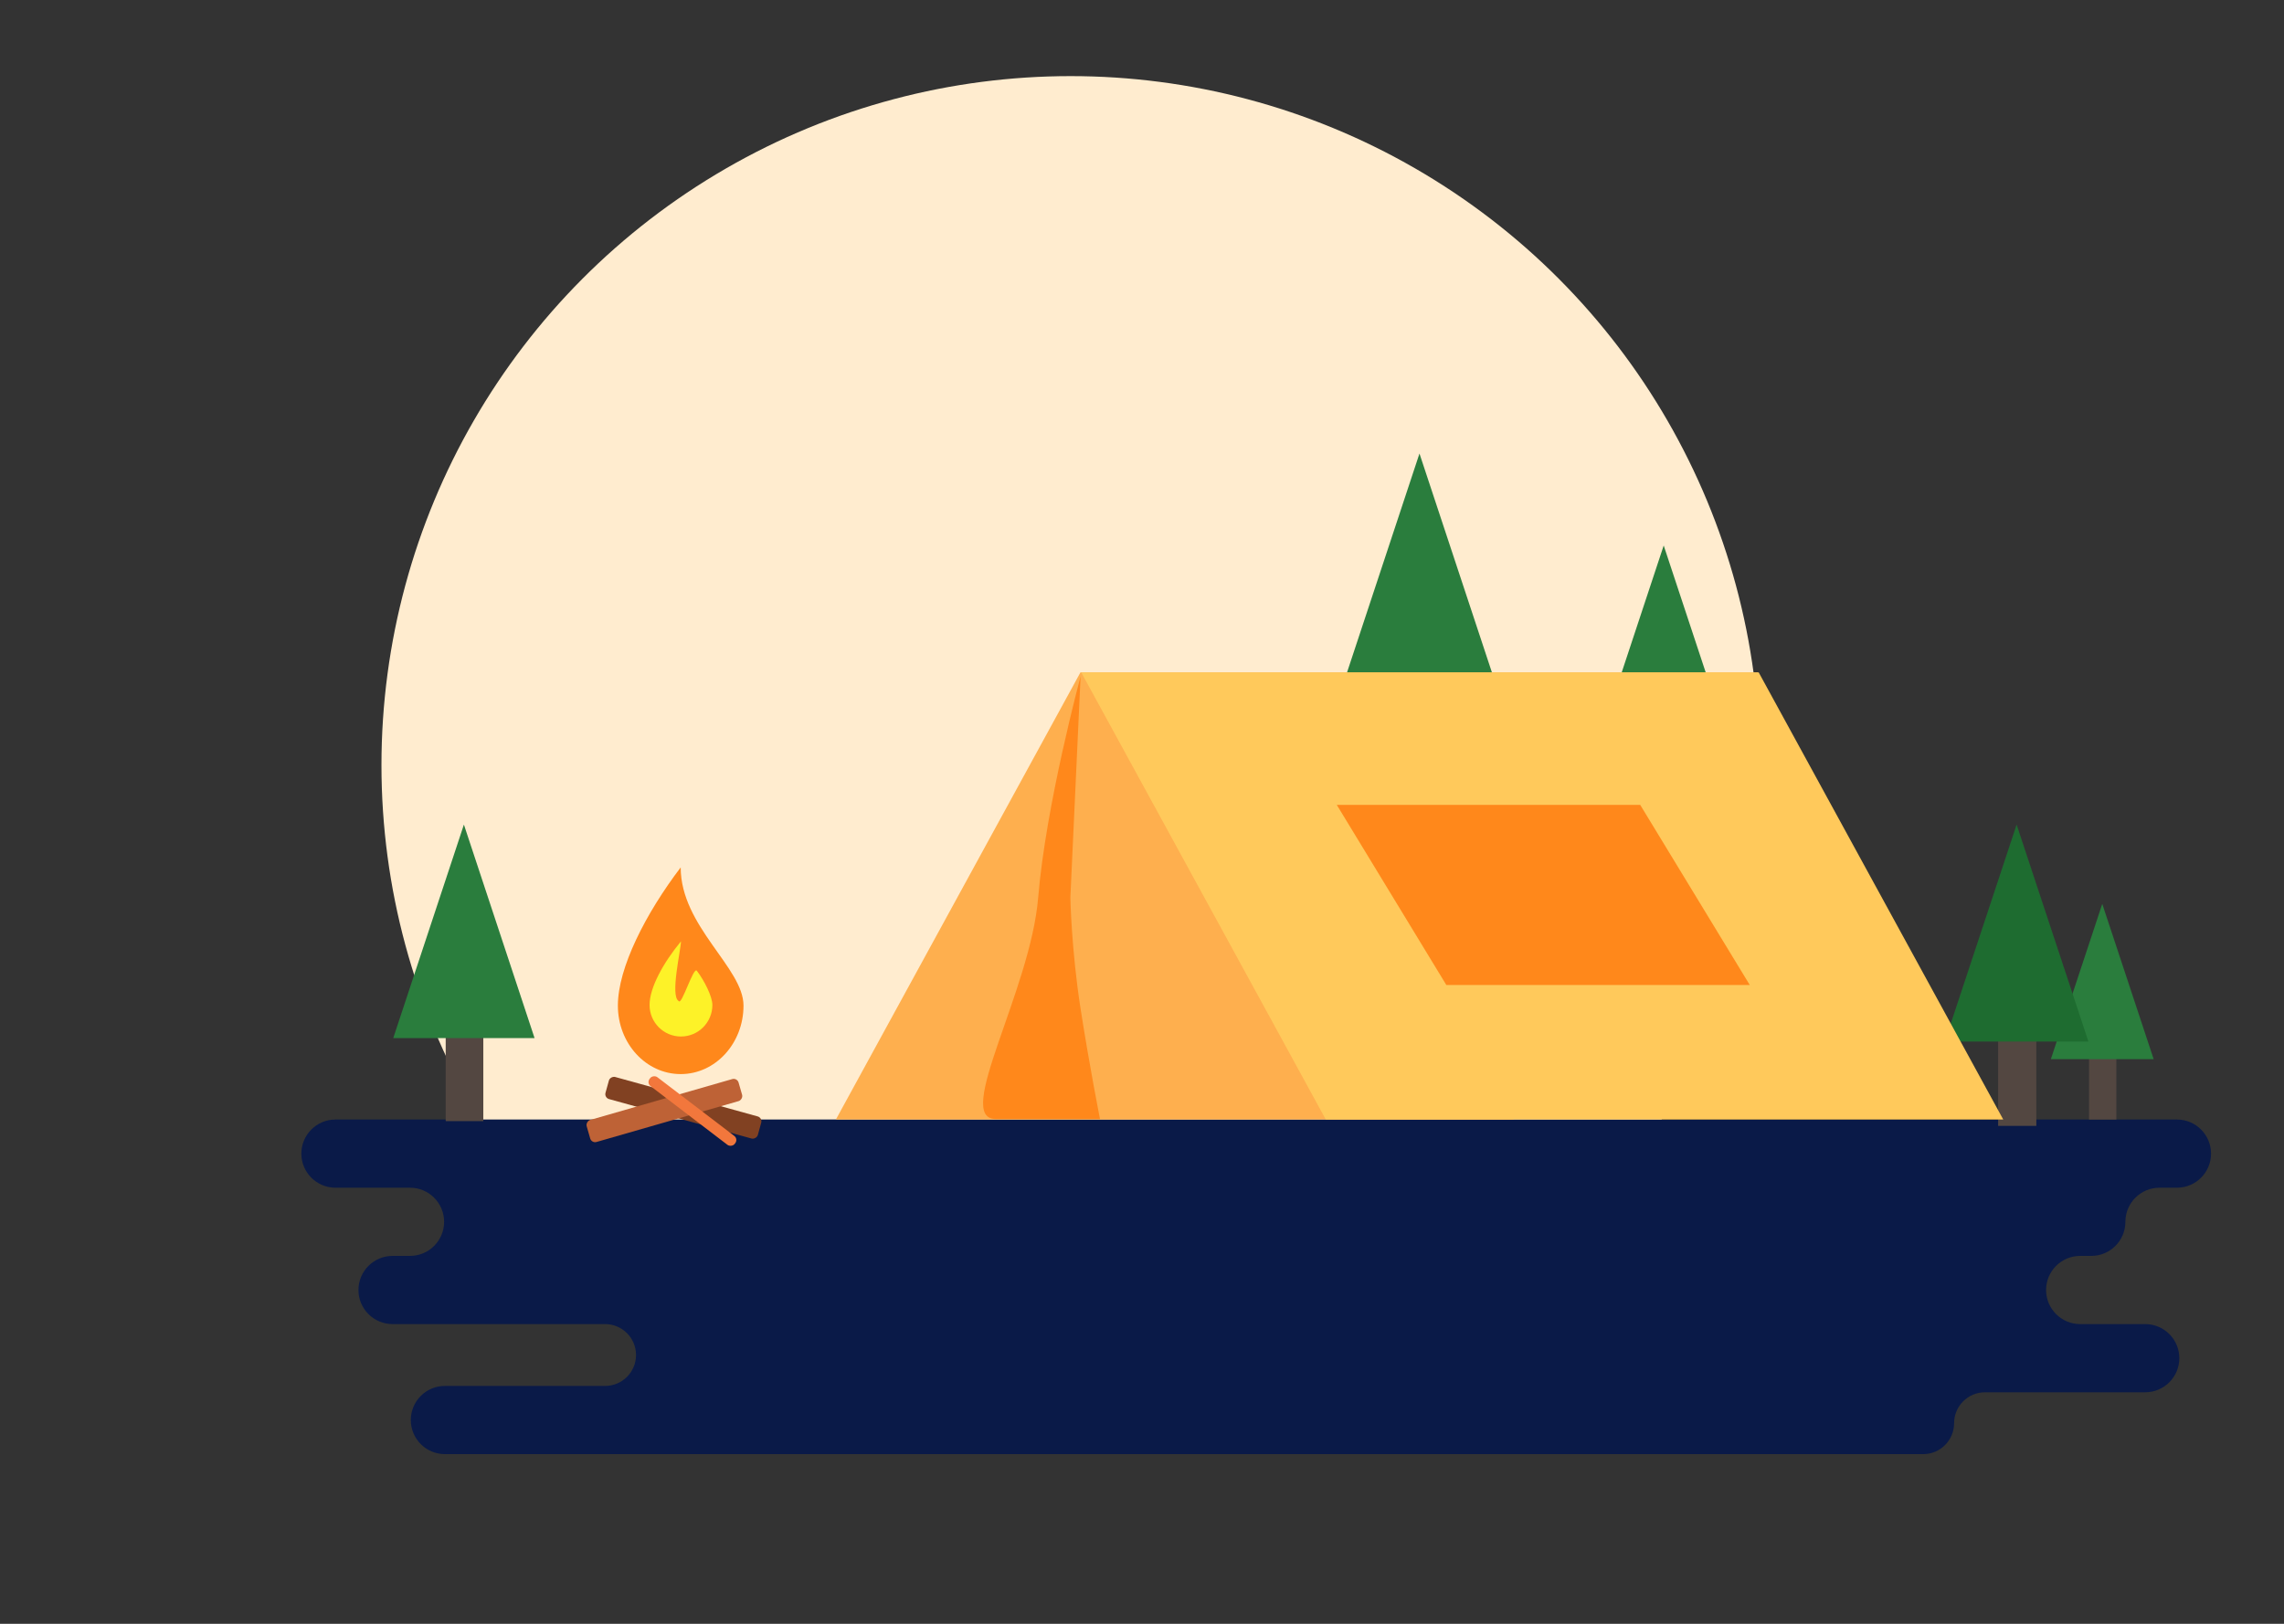 <svg width="1440" height="1024" viewBox="0 0 1440 1024" fill="none" xmlns="http://www.w3.org/2000/svg">
<rect x="0" y="0" width="1440" height="1024" fill="#333333" stroke="none"/>
<circle cx="675" cy="482.5" r="434.5" fill="#FFECCF"/>
<path fill-rule="evenodd" clip-rule="evenodd" d="M190 727.5C190 715.626 199.626 706 211.5 706H1372.5C1384.37 706 1394 715.626 1394 727.5V727.5C1394 739.374 1384.37 749 1372.5 749H1361.5C1349.63 749 1340 758.626 1340 770.5V770.5C1340 782.374 1330.37 792 1318.5 792H1311.5C1299.63 792 1290 801.626 1290 813.5V813.5C1290 825.374 1299.63 835 1311.5 835H1352.5C1364.37 835 1374 844.626 1374 856.5V856.5C1374 868.374 1364.37 878 1352.5 878H1251.5C1240.73 878 1232 886.73 1232 897.5V897.5C1232 908.27 1223.27 917 1212.5 917H280.5C268.626 917 259 907.374 259 895.5V895.5C259 883.626 268.626 874 280.5 874H381.5C392.27 874 401 865.27 401 854.5V854.5C401 843.73 392.27 835 381.5 835H247.5C235.626 835 226 825.374 226 813.5V813.5C226 801.626 235.626 792 247.5 792H258.5C270.374 792 280 782.374 280 770.5V770.5C280 758.626 270.374 749 258.5 749H211.5C199.626 749 190 739.374 190 727.5V727.5Z" fill="#0A1A48"/>
<path d="M894.94 286L960.707 484.75H829.174L894.94 286Z" fill="#2A7D3D"/>
<rect x="1317.07" y="656.232" width="17.246" height="49.768" fill="#534741"/>
<path d="M1325.42 570L1357.83 667.935H1293.01L1325.42 570Z" fill="#2A7D3D"/>
<rect x="281.001" y="638.569" width="23.714" height="68.431" fill="#534741"/>
<path d="M292.479 520L337.038 654.66H247.92L292.479 520Z" fill="#2A7D3D"/>
<rect x="1259.76" y="640.471" width="24.094" height="69.529" fill="#534741"/>
<path d="M1271.42 520L1316.69 656.821H1226.15L1271.42 520Z" fill="#1E6C30"/>
<path d="M1048.92 344L1109.48 527H988.368L1048.92 344Z" fill="#2A7D3D"/>
<path d="M1108.32 424H681.202L527 706H737.335H954.122L1108.32 424Z" fill="#FEAF4E"/>
<path d="M681.676 424H1108.8L1263 706H1052.67H835.879L681.676 424Z" fill="#FFC95B"/>
<path d="M842.797 507.556H1034.1L1103.17 621.139H1008.96H911.863L842.797 507.556Z" fill="#FF881B"/>
<path d="M681.278 426.611L674.833 566.142C674.833 566.142 675.477 598.944 681.278 636.153C687.078 673.361 693.523 705.674 693.523 705.674C693.523 705.674 654.532 705.674 627.785 705.674C601.039 705.674 649.698 624.729 654.532 566.142C659.365 507.556 681.278 426.611 681.278 426.611Z" fill="#FF881B"/>
<rect x="380.894" y="692.247" width="14.466" height="99.653" rx="3.215" transform="rotate(-74.523 380.894 692.247)" fill="#814122"/>
<rect x="464.769" y="679.592" width="14.466" height="99.653" rx="3.215" transform="rotate(73.951 464.769 679.592)" fill="#BE6236"/>
<rect x="407.575" y="682.963" width="7.072" height="67.507" rx="3.215" transform="rotate(-52.639 407.575 682.963)" fill="#F2773C"/>
<path d="M468.762 634.149C468.762 658.004 451.03 677.342 429.158 677.342C407.285 677.342 389.554 658.004 389.554 634.149C389.554 610.295 407.078 576.05 429.158 547C429.158 584.268 468.762 610.295 468.762 634.149Z" fill="#FF881B"/>
<path d="M449.135 633.757C449.135 644.74 440.269 653.643 429.333 653.643C418.397 653.643 409.531 644.74 409.531 633.757C409.531 622.774 418.293 607.007 429.333 593.633C429.333 598.85 422.323 628.215 427.931 631.283C429.734 634.38 437.195 609.394 439.322 612.171C444.075 618.378 449.135 628.477 449.135 633.757Z" fill="#FDF228"/>
</svg>
